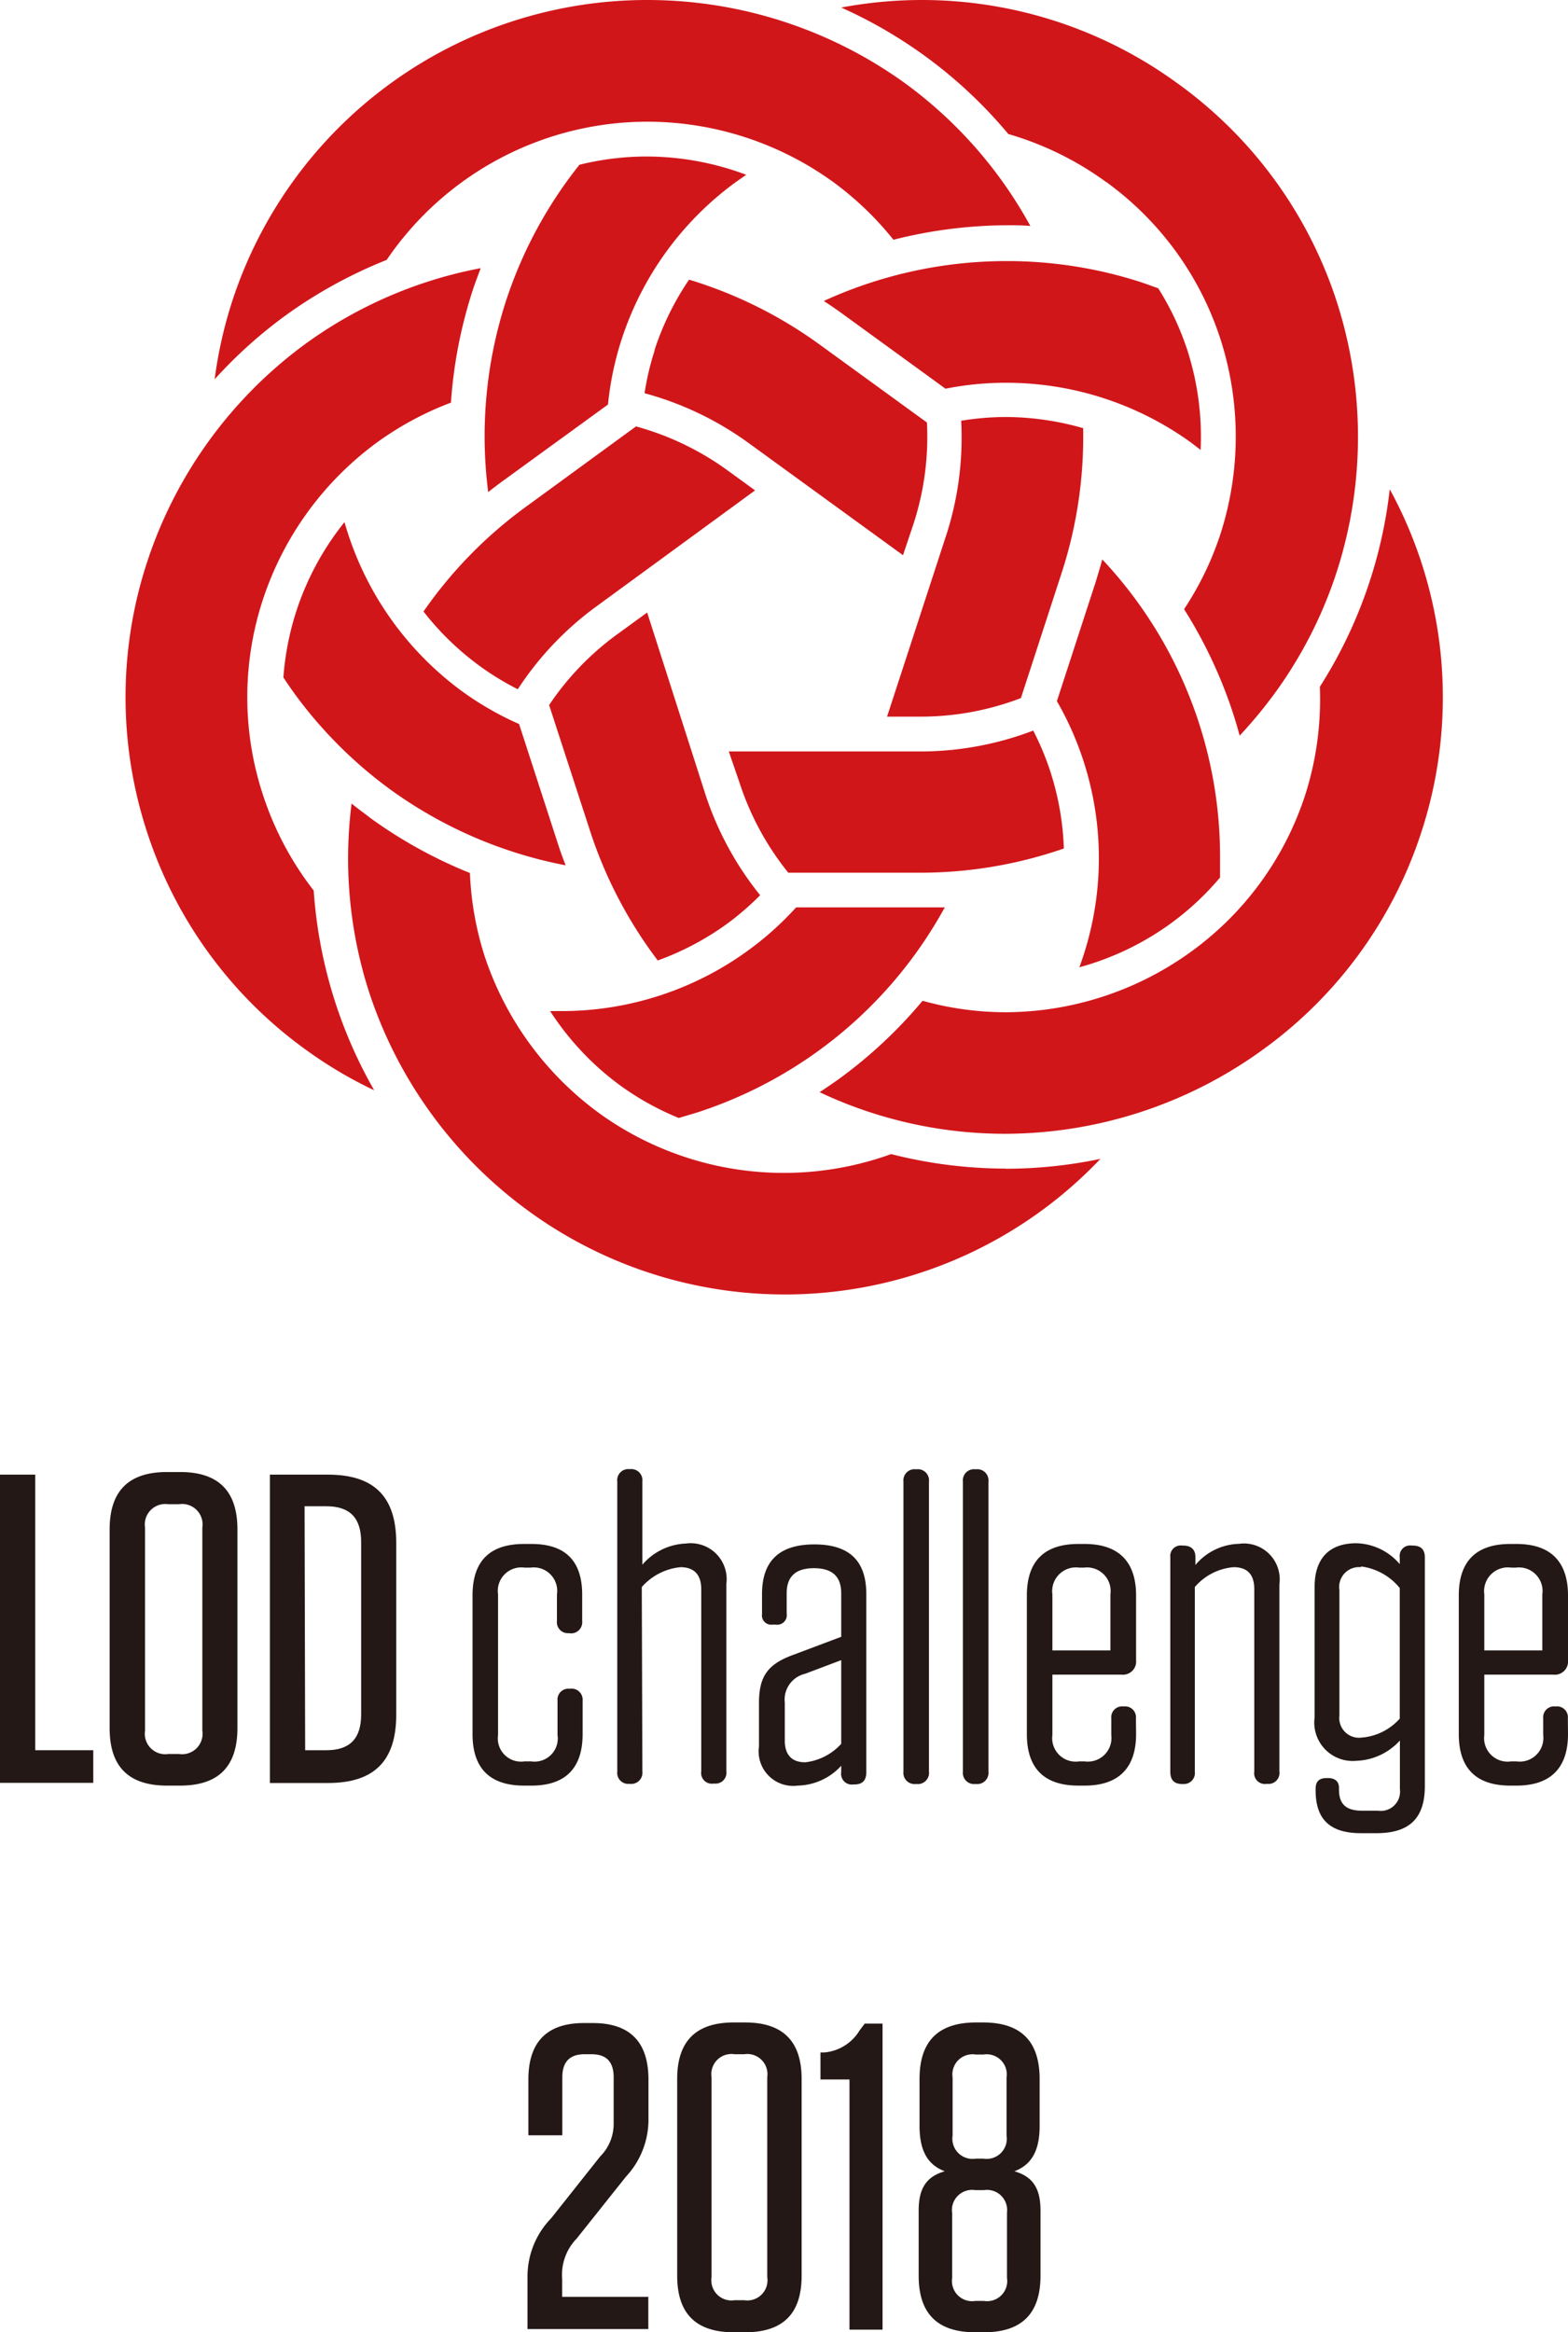 <svg xmlns="http://www.w3.org/2000/svg" viewBox="0 0 108.11 160.8"><defs><style>.cls-1{fill:#d1161a;}.cls-2{fill:#231815;}</style></defs><title>soiアセット 5</title><g id="レイヤー_2" data-name="レイヤー 2"><g id="_2018_OL" data-name="2018_OL"><path class="cls-1" d="M76.26,12.54a21.55,21.55,0,0,1,7.89,10.85h0a21.92,21.92,0,0,1,0,13.42A21.52,21.52,0,0,1,81.64,42,32.24,32.24,0,0,1,85,49.13c.17.52.33,1.06.47,1.59a31.24,31.24,0,0,0,2.42-2.92,29.87,29.87,0,0,0,4.28-8.39,30.36,30.36,0,0,0,0-18.6h0A29.88,29.88,0,0,0,81.19,5.75h0A29.91,29.91,0,0,0,63.52,0h0A30.19,30.19,0,0,0,58,.52,32,32,0,0,1,69.52,9.24a21.7,21.7,0,0,1,6.73,3.3Z"/><path class="cls-1" d="M69.34,80.57a32.18,32.18,0,0,1-7.9-1A21.74,21.74,0,0,1,41.3,76.74,21.94,21.94,0,0,1,33.4,65.88a21.63,21.63,0,0,1-1-5.69,32.13,32.13,0,0,1-6.71-3.68h0l-.14-.1h0l-.15-.12c-.39-.29-.78-.58-1.16-.89A30.82,30.82,0,0,0,24,59.17a30.08,30.08,0,0,0,1.47,9.3h0a30.36,30.36,0,0,0,10.94,15A30,30,0,0,0,75.87,79.9a32.15,32.15,0,0,1-6.52.68Z"/><path class="cls-1" d="M10.14,57.37a29.85,29.85,0,0,0,10.94,15h0a29.47,29.47,0,0,0,4.72,2.8A32.08,32.08,0,0,1,21.63,61.4a21.69,21.69,0,0,1-3.51-6.63h0a21.55,21.55,0,0,1,0-13.41h0A21.91,21.91,0,0,1,26,30.5h0a21.77,21.77,0,0,1,5.09-2.74,32.29,32.29,0,0,1,1.49-7.71c.17-.53.36-1,.56-1.56a29.73,29.73,0,0,0-3.68.94,30.08,30.08,0,0,0-8.39,4.27h0A30.37,30.37,0,0,0,10.14,38.76a29.91,29.91,0,0,0,0,18.61Z"/><path class="cls-1" d="M19.66,21.77a32.25,32.25,0,0,1,7-3.85,21.75,21.75,0,0,1,18-9.53h0a21.9,21.9,0,0,1,12.76,4.14h0a21.74,21.74,0,0,1,4.18,4,32.43,32.43,0,0,1,7.79-1c.55,0,1.1,0,1.65.05a30,30,0,0,0-8.68-9.87A30.36,30.36,0,0,0,44.61,0h0A30.09,30.09,0,0,0,16,20.8h0a30,30,0,0,0-1.2,5.35A32,32,0,0,1,19.66,21.77Z"/><path class="cls-1" d="M24,36.81h0c-.09-.27-.17-.54-.25-.81a19.4,19.4,0,0,0-3.31,6.11h0a19.25,19.25,0,0,0-.9,4.6c.24.36.49.73.75,1.09a30.17,30.17,0,0,0,6.66,6.66h0A30.32,30.32,0,0,0,39,59.66c-.2-.51-.38-1-.55-1.54l-2.66-8.2a21.39,21.39,0,0,1-3.92-2.25h0A21.86,21.86,0,0,1,24,36.81Z"/><path class="cls-1" d="M33.66,33.93q.55-.44,1.12-.85l7.14-5.19a21.3,21.3,0,0,1,.94-4.49h0a21.74,21.74,0,0,1,7.89-10.86h0l.7-.49a19.64,19.64,0,0,0-6.84-1.26,19.32,19.32,0,0,0-4.66.57c-.27.34-.54.69-.8,1.05a30,30,0,0,0-4.28,8.39h0A30.24,30.24,0,0,0,33.66,33.93Z"/><path class="cls-1" d="M42.71,74.8a19.34,19.34,0,0,0,4.09,2.28l1.27-.38A30,30,0,0,0,65.14,62.56c-.55,0-1.09,0-1.64,0H54.89a21.49,21.49,0,0,1-3.35,3h0a21.84,21.84,0,0,1-12.76,4.15h0l-.85,0A19.44,19.44,0,0,0,42.71,74.8Z"/><path class="cls-1" d="M72.42,53.2a19.25,19.25,0,0,0-1.18-2.83,21.82,21.82,0,0,1-7.74,1.44H50.25L51,54a19.49,19.49,0,0,0,3.35,6.17H63.5a30.16,30.16,0,0,0,9.85-1.67A19.25,19.25,0,0,0,72.42,53.2Z"/><path class="cls-1" d="M37.86,48.61l2.85,8.76a30.34,30.34,0,0,0,4.64,8.85,19.3,19.3,0,0,0,4.74-2.5l0,0a19.21,19.21,0,0,0,2.32-2,21.91,21.91,0,0,1-3.76-6.91L44.62,42.23l-2.09,1.52A19.34,19.34,0,0,0,37.86,48.61Z"/><path class="cls-1" d="M29.2,42.16a19.28,19.28,0,0,0,3.88,3.76h0a18.73,18.73,0,0,0,2.62,1.6,21.82,21.82,0,0,1,5.42-5.71l10.94-8-1.94-1.41a19.47,19.47,0,0,0-6.27-3L36.18,35A30.19,30.19,0,0,0,29.2,42.16Z"/><path class="cls-1" d="M61.16,49.41H63.5a19.29,19.29,0,0,0,6.89-1.28h0l2.84-8.73a30.3,30.3,0,0,0,1.45-9.88,19.56,19.56,0,0,0-5.35-.77,19.23,19.23,0,0,0-3.06.26,21.84,21.84,0,0,1-1,7.8Z"/><path class="cls-1" d="M47.51,19.28a19.27,19.27,0,0,0-2.38,4.85l0,.05a19,19,0,0,0-.69,2.93,22,22,0,0,1,7.1,3.38l10.72,7.79L63,36.07a19.4,19.4,0,0,0,.91-6.94v0l-7.42-5.39A30.27,30.27,0,0,0,47.51,19.28Z"/><path class="cls-1" d="M74.42,66.69a19.43,19.43,0,0,0,6.27-3,19.23,19.23,0,0,0,3.43-3.19q0-.66,0-1.32A29.92,29.92,0,0,0,76,38.57c-.14.52-.29,1-.46,1.57l-2.67,8.2A21.7,21.7,0,0,1,74.7,65.88C74.61,66.16,74.52,66.42,74.42,66.69Z"/><path class="cls-1" d="M90,54.78A21.54,21.54,0,0,1,82.1,65.63h0a21.91,21.91,0,0,1-12.76,4.16h0A21.45,21.45,0,0,1,63.61,69a32.16,32.16,0,0,1-5.74,5.37q-.67.48-1.36.93A29.23,29.23,0,0,0,60,76.69a29.94,29.94,0,0,0,9.3,1.48h0A30.34,30.34,0,0,0,87,72.42,29.85,29.85,0,0,0,98,57.37h0a29.93,29.93,0,0,0-2.18-23.64A32,32,0,0,1,91,47.35,21.66,21.66,0,0,1,90,54.78Z"/><path class="cls-1" d="M69.34,18a30.28,30.28,0,0,0-12.54,2.75c.42.28.84.56,1.25.86l7.14,5.19a21.22,21.22,0,0,1,4.15-.41A21.77,21.77,0,0,1,82.1,30.5l.68.52a19.5,19.5,0,0,0-.92-6.89,19.12,19.12,0,0,0-2-4.25q-.62-.23-1.24-.44A30,30,0,0,0,69.34,18h0Z"/><path class="cls-2" d="M2.43,101.67v19h4v2.25H0V101.67Z"/><path class="cls-2" d="M12.42,123.11h-.91c-2.64,0-3.95-1.31-3.95-3.95V105.44c0-2.64,1.31-3.95,3.95-3.95h.91c2.64,0,3.95,1.31,3.95,3.95v13.73C16.36,121.8,15.06,123.11,12.42,123.11Zm-.09-19.4H11.6A1.41,1.41,0,0,0,10,105.32v14a1.41,1.41,0,0,0,1.61,1.61h.73a1.41,1.41,0,0,0,1.61-1.61v-14A1.41,1.41,0,0,0,12.33,103.71Z"/><path class="cls-2" d="M18.61,101.67h4c3.19,0,4.71,1.52,4.71,4.71v11.84c0,3.19-1.52,4.71-4.71,4.71h-4Zm2.43,19H22.5c1.64,0,2.4-.82,2.4-2.46v-11.9c0-1.64-.76-2.46-2.4-2.46H21Z"/><path class="cls-2" d="M39.22,112.6a.76.76,0,0,1-.82-.85v-1.82a1.62,1.62,0,0,0-1.82-1.85h-.42a1.62,1.62,0,0,0-1.82,1.85v9.69a1.6,1.6,0,0,0,1.82,1.82h.46a1.6,1.6,0,0,0,1.82-1.82v-2.37a.75.75,0,0,1,.82-.82h.06a.76.76,0,0,1,.85.82v2.31c0,2.34-1.18,3.55-3.52,3.55h-.52c-2.37,0-3.55-1.21-3.55-3.55V110q0-3.55,3.55-3.55h.52c2.34,0,3.49,1.18,3.49,3.49v1.82a.77.77,0,0,1-.85.85Z"/><path class="cls-2" d="M44.29,122.14a.77.77,0,0,1-.85.85h-.06a.76.76,0,0,1-.82-.85v-20a.76.76,0,0,1,.82-.85h.06a.77.77,0,0,1,.85.85v5.74a4.16,4.16,0,0,1,3-1.46,2.48,2.48,0,0,1,2.79,2.79v12.91a.75.75,0,0,1-.82.85h-.06a.74.74,0,0,1-.85-.85V109.57c0-1.06-.55-1.52-1.43-1.52a4.07,4.07,0,0,0-2.67,1.37Z"/><path class="cls-2" d="M58,121.74a4.17,4.17,0,0,1-3,1.37,2.38,2.38,0,0,1-2.67-2.7v-3c0-1.88.64-2.7,2.43-3.34L58,112.85v-3c0-1.12-.58-1.73-1.88-1.73s-1.88.61-1.88,1.73v1.4a.66.66,0,0,1-.76.76h-.21a.64.64,0,0,1-.73-.73v-1.37c0-2.28,1.18-3.43,3.61-3.43s3.58,1.15,3.58,3.43v12.27c0,.58-.27.85-.82.85h-.06a.74.74,0,0,1-.85-.85Zm-2.52-.24h.06A3.94,3.94,0,0,0,58,120.23v-5.77l-2.49.94a1.83,1.83,0,0,0-1.4,2v2.67C54.13,121,54.61,121.5,55.49,121.5Z"/><path class="cls-2" d="M63.14,123a.77.77,0,0,1-.85-.85v-20a.77.77,0,0,1,.85-.85h.06a.77.77,0,0,1,.85.85v20a.77.77,0,0,1-.85.85Z"/><path class="cls-2" d="M67.24,123a.77.77,0,0,1-.85-.85v-20a.77.77,0,0,1,.85-.85h.06a.77.77,0,0,1,.85.85v20a.77.77,0,0,1-.85.85Z"/><path class="cls-2" d="M78.33,119.56c0,2.34-1.21,3.55-3.55,3.55h-.43c-2.37,0-3.55-1.21-3.55-3.55V110c0-2.34,1.18-3.55,3.55-3.55h.43c2.34,0,3.55,1.21,3.55,3.55v4.46a.91.91,0,0,1-1,1H72.56v4.16a1.62,1.62,0,0,0,1.85,1.82h.36a1.63,1.63,0,0,0,1.85-1.82v-1.15a.75.75,0,0,1,.82-.82h.06a.75.75,0,0,1,.82.82Zm-5.77-9.63v3.86h4v-3.86a1.63,1.63,0,0,0-1.82-1.85h-.33A1.64,1.64,0,0,0,72.56,109.93Z"/><path class="cls-2" d="M81.57,123h-.06c-.55,0-.82-.27-.82-.85V107.35a.72.72,0,0,1,.82-.79h.06c.55,0,.85.27.85.79v.55a4.06,4.06,0,0,1,3-1.46,2.47,2.47,0,0,1,2.79,2.79v12.91a.75.75,0,0,1-.82.85h-.06a.74.74,0,0,1-.85-.85V109.57c0-1.09-.55-1.52-1.43-1.52a3.94,3.94,0,0,0-2.67,1.37v12.72A.76.76,0,0,1,81.57,123Z"/><path class="cls-2" d="M96.51,107.84v-.46a.72.72,0,0,1,.82-.82h.06c.58,0,.85.27.85.82v15.76c0,2.22-1.06,3.25-3.34,3.25H93.84c-2.13,0-3.13-.94-3.13-2.95v-.12c0-.52.27-.73.76-.73h.09c.49,0,.76.24.76.67v.12c0,.94.42,1.46,1.58,1.46H95a1.33,1.33,0,0,0,1.52-1.49V120a4.24,4.24,0,0,1-3,1.4,2.65,2.65,0,0,1-2.88-3v-9c0-1.88.94-3,2.88-3A4.06,4.06,0,0,1,96.51,107.84Zm-2.67.21a1.37,1.37,0,0,0-1.49,1.58v8.65a1.36,1.36,0,0,0,1.52,1.52,3.92,3.92,0,0,0,2.64-1.31v-9A4.1,4.1,0,0,0,93.84,108Z"/><path class="cls-2" d="M108.11,119.56c0,2.34-1.21,3.55-3.55,3.55h-.43c-2.37,0-3.55-1.21-3.55-3.55V110c0-2.34,1.18-3.55,3.55-3.55h.43c2.34,0,3.55,1.21,3.55,3.55v4.46a.91.91,0,0,1-1,1h-4.77v4.16a1.62,1.62,0,0,0,1.85,1.82h.36a1.63,1.63,0,0,0,1.85-1.82v-1.15a.75.75,0,0,1,.82-.82h.06a.75.75,0,0,1,.82.82Zm-5.77-9.63v3.86h4v-3.86a1.63,1.63,0,0,0-1.82-1.85h-.33A1.64,1.64,0,0,0,102.34,109.93Z"/><path class="cls-2" d="M41.38,148.68a3.18,3.18,0,0,0,.93-2.28v-3.18c0-1.08-.51-1.59-1.53-1.59H40.3c-1,0-1.53.51-1.53,1.59v4H36.43v-3.84c0-2.61,1.29-3.9,3.84-3.9h.6c2.55,0,3.84,1.29,3.84,3.9V146a5.77,5.77,0,0,1-1.56,4.08l-3.39,4.26a3.58,3.58,0,0,0-1,2.79v1.23h5.94v2.22H36.37V157A5.76,5.76,0,0,1,38,152.94Z"/><path class="cls-2" d="M51.37,160.8h-.78c-2.61,0-3.9-1.29-3.9-3.9V143.34c0-2.61,1.29-3.9,3.9-3.9h.78c2.61,0,3.9,1.29,3.9,3.9V156.9C55.27,159.51,54,160.8,51.37,160.8Zm-.06-19.17h-.66a1.39,1.39,0,0,0-1.59,1.59V157a1.39,1.39,0,0,0,1.59,1.59h.66A1.39,1.39,0,0,0,52.9,157v-13.8A1.39,1.39,0,0,0,51.31,141.63Z"/><path class="cls-2" d="M60.85,160.62H58.57V143.37h-2v-1.86l.24,0A3.16,3.16,0,0,0,59.26,140l.36-.48h1.23Z"/><path class="cls-2" d="M67.78,139.44c2.61,0,3.9,1.29,3.9,3.9v3.24c0,1.8-.63,2.7-1.74,3.12,1.26.36,1.8,1.17,1.8,2.7v4.5c0,2.61-1.29,3.9-3.9,3.9h-.6c-2.61,0-3.9-1.29-3.9-3.9v-4.5c0-1.53.54-2.34,1.8-2.7-1.11-.42-1.74-1.32-1.74-3.12v-3.24c0-2.61,1.29-3.9,3.9-3.9Zm-2.13,17.61a1.39,1.39,0,0,0,1.59,1.59h.6a1.39,1.39,0,0,0,1.59-1.59v-4.5A1.39,1.39,0,0,0,67.84,151h-.6a1.39,1.39,0,0,0-1.59,1.59Zm2.16-8.22a1.39,1.39,0,0,0,1.59-1.59v-4a1.39,1.39,0,0,0-1.59-1.59h-.54a1.39,1.39,0,0,0-1.59,1.59v4a1.39,1.39,0,0,0,1.59,1.59Z"/></g></g></svg>